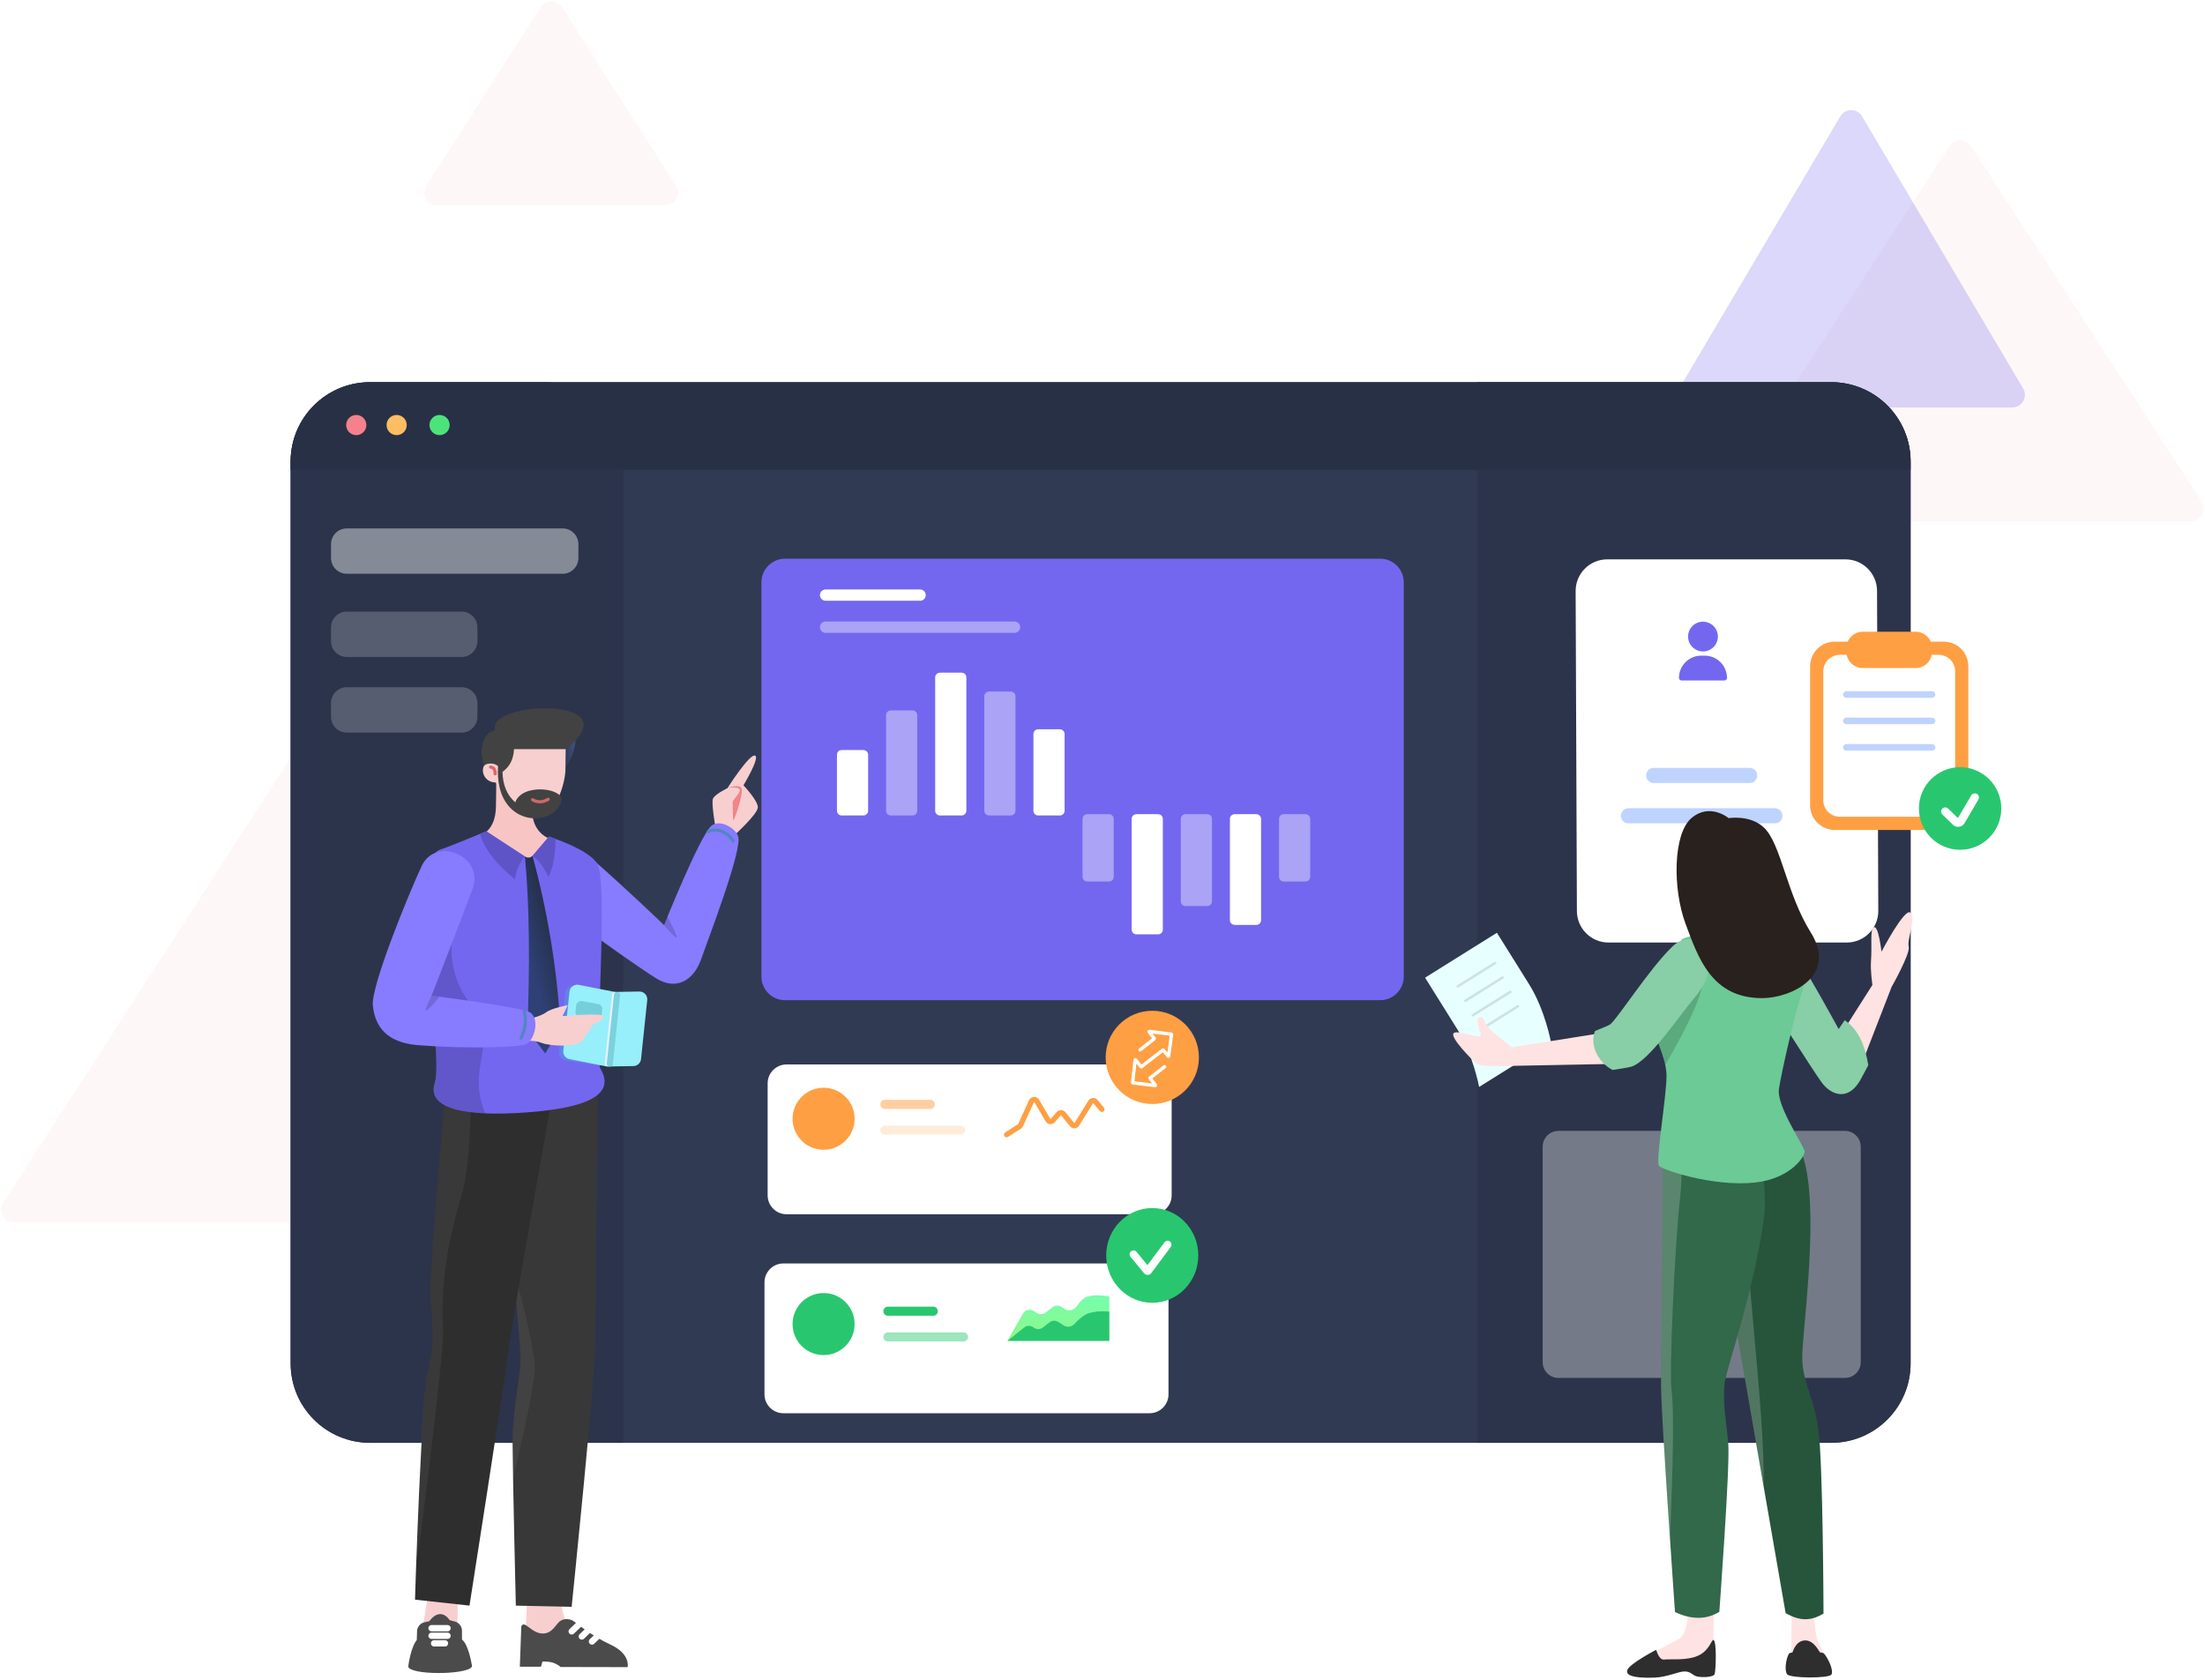 <svg width="698" height="532" viewBox="0 0 698 532" fill="none" xmlns="http://www.w3.org/2000/svg">
<path opacity="0.05" fill-rule="evenodd" clip-rule="evenodd" d="M617.145 46.168C618.722 43.739 622.278 43.739 623.855 46.168L696.989 158.822C698.717 161.483 696.807 165 693.634 165H547.366C544.193 165 542.283 161.483 544.011 158.822L617.145 46.168Z" fill="#EA5455"/>
<path opacity="0.05" fill-rule="evenodd" clip-rule="evenodd" d="M91.14 241.204C92.716 238.764 96.285 238.764 97.86 241.204L188.016 380.83C189.735 383.492 187.824 387 184.656 387H4.344C1.176 387 -0.735 383.492 0.984 380.83L91.14 241.204Z" fill="#EA5455"/>
<path opacity="0.25" fill-rule="evenodd" clip-rule="evenodd" d="M439.638 217.218C441.213 214.774 444.787 214.774 446.362 217.218L593.027 444.833C594.742 447.495 592.831 451 589.664 451H296.336C293.169 451 291.258 447.495 292.973 444.833L439.638 217.218Z" fill="#7367F0"/>
<path opacity="0.25" fill-rule="evenodd" clip-rule="evenodd" d="M582.558 36.816C584.107 34.2 587.894 34.2 589.443 36.816L640.428 122.963C642.006 125.629 640.083 129 636.985 129H535.016C531.918 129 529.996 125.629 531.574 122.963L582.558 36.816Z" fill="#7367F0"/>
<path opacity="0.05" fill-rule="evenodd" clip-rule="evenodd" d="M171.131 2.267C172.705 -0.192 176.297 -0.192 177.871 2.267L214.063 58.844C215.766 61.507 213.854 65 210.694 65H138.308C135.148 65 133.236 61.507 134.939 58.844L171.131 2.267Z" fill="#EA5455"/>
<path fill-rule="evenodd" clip-rule="evenodd" d="M92 146.137C92 132.254 103.254 121 117.137 121H579.669C593.552 121 604.806 132.254 604.806 146.137V431.647C604.806 445.53 593.552 456.784 579.669 456.784H117.137C103.254 456.784 92 445.53 92 431.647V146.137Z" fill="#313A53"/>
<g filter="url(#filter0_d)">
<path fill-rule="evenodd" clip-rule="evenodd" d="M235.033 180.361C235.033 176.227 238.384 172.876 242.518 172.876H430.887C435.02 172.876 438.371 176.227 438.371 180.361V305.167C438.371 309.301 435.02 312.652 430.887 312.652H242.518C238.384 312.652 235.033 309.301 235.033 305.167V180.361Z" fill="#7367F0"/>
</g>
<path opacity="0.395" fill-rule="evenodd" clip-rule="evenodd" d="M288.856 224.909C289.683 224.909 290.353 225.579 290.353 226.406V256.678C290.353 257.505 289.683 258.175 288.856 258.175H281.982C281.156 258.175 280.485 257.505 280.485 256.678V226.406C280.485 225.579 281.156 224.909 281.982 224.909H288.856Z" fill="white"/>
<path fill-rule="evenodd" clip-rule="evenodd" d="M273.308 237.453C274.134 237.453 274.804 238.123 274.804 238.95V256.678C274.804 257.505 274.134 258.175 273.308 258.175H266.433C265.607 258.175 264.937 257.505 264.937 256.678V238.95C264.937 238.123 265.607 237.453 266.433 237.453H273.308Z" fill="white"/>
<path fill-rule="evenodd" clip-rule="evenodd" d="M304.405 212.962C305.232 212.962 305.902 213.632 305.902 214.459V256.678C305.902 257.505 305.232 258.175 304.405 258.175H297.531C296.704 258.175 296.034 257.505 296.034 256.678V214.459C296.034 213.632 296.704 212.962 297.531 212.962H304.405Z" fill="white"/>
<path opacity="0.395" fill-rule="evenodd" clip-rule="evenodd" d="M319.956 218.936C320.783 218.936 321.453 219.606 321.453 220.432V256.678C321.453 257.505 320.783 258.175 319.956 258.175H313.082C312.255 258.175 311.585 257.505 311.585 256.678V220.432C311.585 219.606 312.255 218.936 313.082 218.936H319.956Z" fill="white"/>
<path fill-rule="evenodd" clip-rule="evenodd" d="M335.505 230.882C336.332 230.882 337.002 231.552 337.002 232.379V256.678C337.002 257.505 336.332 258.175 335.505 258.175H328.631C327.804 258.175 327.134 257.505 327.134 256.678V232.379C327.134 231.552 327.804 230.882 328.631 230.882H335.505Z" fill="white"/>
<path opacity="0.395" fill-rule="evenodd" clip-rule="evenodd" d="M351.055 257.762C351.881 257.762 352.551 258.432 352.551 259.259V277.585C352.551 278.411 351.881 279.081 351.055 279.081H344.18C343.354 279.081 342.684 278.411 342.684 277.585V259.259C342.684 258.432 343.354 257.762 344.18 257.762H351.055Z" fill="white"/>
<path fill-rule="evenodd" clip-rule="evenodd" d="M366.602 257.762C367.429 257.762 368.099 258.432 368.099 259.259V294.31C368.099 295.136 367.429 295.807 366.602 295.807H359.728C358.902 295.807 358.231 295.136 358.231 294.31V259.259C358.231 258.432 358.902 257.762 359.728 257.762H366.602Z" fill="white"/>
<path opacity="0.395" fill-rule="evenodd" clip-rule="evenodd" d="M382.152 257.762C382.979 257.762 383.649 258.432 383.649 259.259V285.35C383.649 286.177 382.979 286.847 382.152 286.847H375.278C374.451 286.847 373.781 286.177 373.781 285.35V259.259C373.781 258.432 374.451 257.762 375.278 257.762H382.152Z" fill="white"/>
<path fill-rule="evenodd" clip-rule="evenodd" d="M397.701 257.762C398.528 257.762 399.198 258.432 399.198 259.259V291.323C399.198 292.15 398.528 292.82 397.701 292.82H390.827C390 292.82 389.33 292.15 389.33 291.323V259.259C389.33 258.432 390 257.762 390.827 257.762H397.701Z" fill="white"/>
<path opacity="0.395" fill-rule="evenodd" clip-rule="evenodd" d="M413.252 257.762C414.079 257.762 414.749 258.432 414.749 259.259V277.585C414.749 278.411 414.079 279.081 413.252 279.081H406.378C405.551 279.081 404.881 278.411 404.881 277.585V259.259C404.881 258.432 405.551 257.762 406.378 257.762H413.252Z" fill="white"/>
<path opacity="0.395" fill-rule="evenodd" clip-rule="evenodd" d="M259.554 198.562C259.554 197.572 260.356 196.77 261.346 196.77H321.155C322.145 196.77 322.947 197.572 322.947 198.562C322.947 199.551 322.145 200.354 321.155 200.354H261.346C260.356 200.354 259.554 199.551 259.554 198.562Z" fill="white"/>
<path d="M291.253 186.615H261.346C260.356 186.615 259.554 187.417 259.554 188.407C259.554 189.397 260.356 190.199 261.346 190.199H291.253C292.242 190.199 293.045 189.397 293.045 188.407C293.045 187.417 292.242 186.615 291.253 186.615Z" fill="white"/>
<path fill-rule="evenodd" clip-rule="evenodd" d="M92 146.137C92 132.254 103.254 121 117.137 121H172.146C186.029 121 197.283 132.254 197.283 146.137V456.784H117.137C103.254 456.784 92 445.53 92 431.647V146.137Z" fill="#2C344B"/>
<path fill-rule="evenodd" clip-rule="evenodd" d="M104.785 172.29C104.785 169.528 107.024 167.29 109.785 167.29H178.094C180.855 167.29 183.094 169.528 183.094 172.29V176.656C183.094 179.417 180.855 181.656 178.094 181.656H109.785C107.024 181.656 104.785 179.417 104.785 176.656V172.29Z" fill="white" fill-opacity="0.424"/>
<path fill-rule="evenodd" clip-rule="evenodd" d="M104.785 198.627C104.785 195.866 107.024 193.627 109.785 193.627H146.131C148.892 193.627 151.131 195.866 151.131 198.627V202.993C151.131 205.754 148.892 207.993 146.131 207.993H109.785C107.024 207.993 104.785 205.754 104.785 202.993V198.627Z" fill="white" fill-opacity="0.205"/>
<path fill-rule="evenodd" clip-rule="evenodd" d="M104.785 222.57C104.785 219.809 107.024 217.57 109.785 217.57H146.131C148.892 217.57 151.131 219.809 151.131 222.57V226.936C151.131 229.697 148.892 231.936 146.131 231.936H109.785C107.024 231.936 104.785 229.697 104.785 226.936V222.57Z" fill="white" fill-opacity="0.205"/>
<path fill-rule="evenodd" clip-rule="evenodd" d="M467.561 121H579.669C593.552 121 604.806 132.254 604.806 146.137V431.647C604.806 445.53 593.552 456.784 579.669 456.784H467.561V121Z" fill="#2C344B"/>
<g filter="url(#filter1_d)">
<path fill-rule="evenodd" clip-rule="evenodd" d="M490.773 178.127C490.751 172.589 495.235 168.088 500.773 168.088H576.181C581.689 168.088 586.159 172.541 586.181 178.048L586.582 279.36C586.603 284.898 582.12 289.399 576.582 289.399H501.173C495.666 289.399 491.195 284.946 491.173 279.439L490.773 178.127Z" fill="white"/>
</g>
<path opacity="0.34" d="M521.098 245.504C521.098 244.181 522.17 243.109 523.492 243.109H553.862C555.185 243.109 556.257 244.181 556.257 245.504C556.257 246.826 555.185 247.898 553.862 247.898H523.492C522.17 247.898 521.098 246.826 521.098 245.504Z" fill="#467FFF"/>
<path opacity="0.34" d="M513.106 258.273C513.106 256.951 514.178 255.879 515.501 255.879H561.852C563.175 255.879 564.247 256.951 564.247 258.273C564.247 259.596 563.175 260.668 561.852 260.668H515.501C514.178 260.668 513.106 259.596 513.106 258.273Z" fill="#467FFF"/>
<g filter="url(#filter2_dd)">
<path d="M538.736 225.691C548.92 225.691 557.175 217.263 557.175 206.866C557.175 196.469 548.92 188.041 538.736 188.041C528.553 188.041 520.298 196.469 520.298 206.866C520.298 217.263 528.553 225.691 538.736 225.691Z" fill="white"/>
</g>
<path fill-rule="evenodd" clip-rule="evenodd" d="M539.084 206.241C541.688 206.241 543.8 204.132 543.8 201.53C543.8 198.929 541.688 196.819 539.084 196.819C536.479 196.819 534.367 198.929 534.367 201.53C534.367 204.132 536.479 206.241 539.084 206.241ZM538.531 207.575C534.639 207.575 531.484 210.73 531.484 214.622C531.484 215.066 531.845 215.427 532.29 215.427H545.877C546.322 215.427 546.683 215.066 546.683 214.622C546.683 210.73 543.528 207.575 539.636 207.575H538.531Z" fill="#7367F0"/>
<path fill-rule="evenodd" clip-rule="evenodd" d="M488.337 363.036C488.337 360.274 490.575 358.036 493.337 358.036H584.019C586.781 358.036 589.019 360.274 589.019 363.036V431.249C589.019 434.011 586.781 436.249 584.019 436.249H493.337C490.575 436.249 488.337 434.011 488.337 431.249V363.036Z" fill="white" fill-opacity="0.346"/>
<path fill-rule="evenodd" clip-rule="evenodd" d="M92 146.137C92 132.254 103.254 121 117.137 121H579.669C593.552 121 604.806 132.254 604.806 146.137V148.718H92V146.137Z" fill="#283046"/>
<path d="M112.775 137.76C114.541 137.76 115.972 136.331 115.972 134.568C115.972 132.805 114.541 131.375 112.775 131.375C111.01 131.375 109.579 132.805 109.579 134.568C109.579 136.331 111.01 137.76 112.775 137.76Z" fill="#F5818D"/>
<path d="M125.561 137.76C127.326 137.76 128.757 136.331 128.757 134.568C128.757 132.805 127.326 131.375 125.561 131.375C123.795 131.375 122.364 132.805 122.364 134.568C122.364 136.331 123.795 137.76 125.561 137.76Z" fill="#FFBD63"/>
<path d="M139.145 137.76C140.911 137.76 142.342 136.331 142.342 134.568C142.342 132.805 140.911 131.375 139.145 131.375C137.38 131.375 135.949 132.805 135.949 134.568C135.949 136.331 137.38 137.76 139.145 137.76Z" fill="#4CE47A"/>
<g filter="url(#filter3_d)">
<path fill-rule="evenodd" clip-rule="evenodd" d="M237 335.988C237 332.681 239.681 330 242.988 330H358.906C362.213 330 364.893 332.681 364.893 335.988V371.434C364.893 374.74 362.213 377.421 358.906 377.421H242.988C239.681 377.421 237 374.74 237 371.434V335.988Z" fill="white"/>
</g>
<path opacity="0.2" fill-rule="evenodd" clip-rule="evenodd" d="M278.673 357.782C278.673 356.988 279.316 356.345 280.11 356.345H304.06C304.854 356.345 305.497 356.988 305.497 357.782C305.497 358.576 304.854 359.219 304.06 359.219H280.11C279.316 359.219 278.673 358.576 278.673 357.782Z" fill="#FF9F43"/>
<path opacity="0.5" fill-rule="evenodd" clip-rule="evenodd" d="M278.673 349.639C278.673 348.845 279.316 348.202 280.11 348.202H294.48C295.274 348.202 295.917 348.845 295.917 349.639C295.917 350.433 295.274 351.076 294.48 351.076H280.11C279.316 351.076 278.673 350.433 278.673 349.639Z" fill="#FF9F43"/>
<path d="M325.737 348.333C326.149 347.43 327.214 347.032 328.117 347.444C328.415 347.58 328.67 347.794 328.855 348.064L328.92 348.168L332.443 354.158C332.477 354.215 332.55 354.234 332.607 354.201L332.622 354.19L332.636 354.177L334.51 352.058C335.168 351.315 336.303 351.245 337.046 351.902C337.095 351.946 337.141 351.991 337.185 352.04L337.249 352.114L339.998 355.489C340.039 355.541 340.115 355.548 340.166 355.507L340.18 355.493L340.192 355.477L344.534 348.46C345.056 347.617 346.163 347.356 347.007 347.878C347.138 347.959 347.257 348.056 347.363 348.167L347.439 348.253L349.462 350.671C349.759 351.026 349.712 351.555 349.357 351.852C349.022 352.132 348.531 352.106 348.228 351.803L348.176 351.747L346.154 349.329C346.145 349.319 346.136 349.311 346.125 349.304C346.078 349.275 346.019 349.282 345.98 349.318L345.96 349.343L341.618 356.359C341.513 356.529 341.38 356.68 341.225 356.807C340.482 357.412 339.402 357.324 338.764 356.625L338.698 356.548L335.949 353.172C335.945 353.167 335.94 353.162 335.935 353.158C335.894 353.122 335.835 353.119 335.791 353.148L335.766 353.169L333.892 355.288C333.767 355.429 333.62 355.55 333.457 355.646C332.63 356.132 331.574 355.882 331.05 355.092L330.998 355.008L327.475 349.017C327.463 348.996 327.444 348.979 327.422 348.969C327.372 348.946 327.314 348.961 327.28 349.001L327.263 349.028L323.831 356.56C323.703 356.841 323.505 357.083 323.257 357.265L323.162 357.33L319.093 359.924C318.702 360.173 318.184 360.059 317.935 359.668C317.7 359.3 317.789 358.817 318.129 358.555L318.191 358.511L322.261 355.916C322.274 355.908 322.285 355.897 322.294 355.885L322.305 355.865L325.737 348.333Z" fill="#FF9F43"/>
<path d="M260.71 364.01C266.133 364.01 270.53 359.613 270.53 354.19C270.53 348.767 266.133 344.37 260.71 344.37C255.287 344.37 250.891 348.767 250.891 354.19C250.891 359.613 255.287 364.01 260.71 364.01Z" fill="#FF9F43"/>
<g filter="url(#filter4_d)">
<path fill-rule="evenodd" clip-rule="evenodd" d="M237 400.988C237 397.681 239.681 395 242.988 395H358.906C362.213 395 364.893 397.681 364.893 400.988V436.434C364.893 439.74 362.213 442.421 358.906 442.421H242.988C239.681 442.421 237 439.74 237 436.434V400.988Z" fill="white"/>
</g>
<path opacity="0.454" fill-rule="evenodd" clip-rule="evenodd" d="M279.631 423.261C279.631 422.467 280.274 421.824 281.068 421.824H305.018C305.812 421.824 306.455 422.467 306.455 423.261C306.455 424.055 305.812 424.698 305.018 424.698H281.068C280.274 424.698 279.631 424.055 279.631 423.261Z" fill="#28C76F"/>
<path fill-rule="evenodd" clip-rule="evenodd" d="M279.631 415.118C279.631 414.324 280.274 413.681 281.068 413.681H295.438C296.232 413.681 296.875 414.324 296.875 415.118C296.875 415.912 296.232 416.555 295.438 416.555H281.068C280.274 416.555 279.631 415.912 279.631 415.118Z" fill="#28C76F"/>
<path fill-rule="evenodd" clip-rule="evenodd" d="M318.909 424.495L323.819 415.877C324.481 414.715 325.966 414.32 327.118 415L328.333 415.717C329.182 416.219 330.253 416.148 331.029 415.539L333.176 413.853C333.975 413.225 335.082 413.17 335.94 413.715L337.103 414.455C338.404 415.281 340.158 414.678 340.988 413.38C341.778 412.144 342.902 410.865 344.324 410.466C347.324 409.626 351.156 410.466 351.156 410.466V424.495H318.909Z" fill="url(#paint0_linear)"/>
<path fill-rule="evenodd" clip-rule="evenodd" d="M318.909 424.495L324.208 420.28C325.024 419.63 326.166 419.584 327.033 420.165L327.339 420.37C328.201 420.948 329.336 420.906 330.152 420.265L332.218 418.643C333.017 418.015 334.124 417.96 334.982 418.505L336.795 419.658C337.86 420.334 339.27 420.07 340.124 419.141C341.328 417.829 343.126 416.167 344.864 415.68C347.864 414.839 351.156 415.256 351.156 415.256V424.495H318.909Z" fill="#28C76F"/>
<path d="M260.71 429.01C266.133 429.01 270.53 424.613 270.53 419.19C270.53 413.767 266.133 409.37 260.71 409.37C255.287 409.37 250.891 413.767 250.891 419.19C250.891 424.613 255.287 429.01 260.71 429.01Z" fill="#28C76F"/>
<path d="M364.75 412.456C372.799 412.456 379.324 405.741 379.324 397.457C379.324 389.173 372.799 382.458 364.75 382.458C356.702 382.458 350.177 389.173 350.177 397.457C350.177 405.741 356.702 412.456 364.75 412.456Z" fill="#28C76F"/>
<path fill-rule="evenodd" clip-rule="evenodd" d="M359.766 396.328C359.332 395.803 358.555 395.729 358.029 396.162C357.503 396.596 357.429 397.373 357.862 397.899L362.147 403.087C362.664 403.712 363.59 403.801 364.216 403.285C364.307 403.209 364.389 403.123 364.459 403.029L370.599 394.78C371.006 394.234 370.893 393.461 370.346 393.054C369.799 392.648 369.025 392.761 368.619 393.308L363.24 400.534L359.766 396.328Z" fill="white"/>
<path fill-rule="evenodd" clip-rule="evenodd" d="M177.619 506.175C177.619 506.175 177.494 514.068 182.385 516.872C187.276 519.676 194.854 524.886 194.854 524.886L166.027 525.854L166.849 506.104L177.619 506.175Z" fill="#F8CFCF"/>
<path fill-rule="evenodd" clip-rule="evenodd" d="M165.022 514.873L164.553 527.678H171.248L171.707 526.029C171.707 526.029 174.228 525.926 175.685 526.639C177.225 527.392 177.431 527.758 177.431 527.758L198.67 527.802C198.67 527.802 199.717 523.663 193.243 520.67C186.769 517.675 182.056 513.426 181.16 512.991C180.258 512.553 178.439 512.305 177.157 513.335C175.876 514.364 174.862 517.07 171.958 517.155C168.221 517.264 166.074 512.707 165.022 514.873Z" fill="#4B4B4B"/>
<path d="M183.172 514.38L180.97 516.489" stroke="white" stroke-width="2" stroke-linecap="round"/>
<path d="M186.383 515.979L184.181 518.088" stroke="white" stroke-width="2" stroke-linecap="round"/>
<path d="M189.593 517.578L187.392 519.687" stroke="white" stroke-width="2" stroke-linecap="round"/>
<path fill-rule="evenodd" clip-rule="evenodd" d="M156.521 335.651C156.521 335.651 164.529 422.981 164.778 429.052C165.027 435.123 162.206 445.599 162.261 456.955C162.316 468.311 163.291 508.332 163.291 508.332L180.957 508.703C180.957 508.703 188.382 436.38 188.462 425.535C188.542 414.69 189.223 336.695 189.223 336.695L156.521 335.651Z" fill="#383838"/>
<path opacity="0.284" fill-rule="evenodd" clip-rule="evenodd" d="M169.254 431.77L169.274 431.986C169.54 435.688 167.218 447.869 162.309 468.527L162.261 456.955C162.207 445.802 164.927 435.497 164.788 429.381L164.778 429.052C164.694 427.006 163.729 415.732 162.486 401.681L163.066 403.739C166.472 415.928 168.535 425.272 169.254 431.77Z" fill="white" fill-opacity="0.192"/>
<path fill-rule="evenodd" clip-rule="evenodd" d="M135.518 504.788L132.136 525.248L144.605 525.186L144.999 504.467L135.518 504.788Z" fill="#F8CFCF"/>
<path fill-rule="evenodd" clip-rule="evenodd" d="M134.386 513.592C133.042 513.883 132.068 515.05 132.023 516.425L131.929 519.248C130.172 521.194 129.338 526.802 129.245 527.464C129.239 527.507 129.235 527.55 129.24 527.594C129.524 530.347 147.548 530.317 149.326 527.738C149.415 527.609 149.421 527.451 149.395 527.297C149.196 526.098 148.183 520.577 146.246 519.064L146.236 516.265C146.231 514.911 145.32 513.728 144.012 513.378L142.343 512.931C140.52 510.276 138.036 510.37 135.907 513.263L134.386 513.592Z" fill="#4B4B4B"/>
<path d="M136.614 515.474H141.662" stroke="white" stroke-width="2" stroke-linecap="round"/>
<path d="M136.614 517.872H141.662" stroke="white" stroke-width="2" stroke-linecap="round"/>
<path d="M137.418 520.271H140.86" stroke="white" stroke-width="2" stroke-linecap="round"/>
<path fill-rule="evenodd" clip-rule="evenodd" d="M141.806 336.361C141.806 336.361 136.234 396.281 136.31 407.756C136.386 419.231 138.025 424.27 135.692 432.502C133.359 440.734 131.37 506.438 131.37 506.438L148.62 508.323C148.62 508.323 159.64 438.016 160.838 428.268C162.037 418.52 176.847 335.534 176.847 335.534L141.806 336.361Z" fill="#2E2E2E"/>
<path opacity="0.284" fill-rule="evenodd" clip-rule="evenodd" d="M146.466 377.03L145.414 380.833C142.333 392.057 139.489 403.927 140.234 420.882L140.27 421.656C140.453 425.329 138.113 446.645 133.25 485.605L132.787 488.343C132.31 491.136 131.886 493.519 131.514 495.492L131.619 492.042C132.239 472.996 133.907 438.804 135.693 432.502C138.026 424.27 136.387 419.231 136.311 407.756C136.258 399.723 138.972 367.953 140.606 349.613L141.807 336.361L149.088 336.189L149.106 338.23C149.234 357.071 148.354 370.004 146.466 377.03Z" fill="white" fill-opacity="0.192"/>
<path fill-rule="evenodd" clip-rule="evenodd" d="M226.585 262.519C226.585 262.519 225.148 254.545 225.665 252.931C226.106 251.535 230.276 249.523 230.276 249.523C230.276 249.523 237.528 238.111 239.115 239.273C240.406 240.215 235.338 248.628 235.338 248.628C235.338 248.628 239.96 253.458 239.895 255.617C239.831 257.776 232.352 264.534 232.352 264.534L226.585 262.519Z" fill="#F8CFCF"/>
<path fill-rule="evenodd" clip-rule="evenodd" d="M230.432 249.408C230.432 249.408 233.644 248.973 234.155 249.969C234.59 250.817 231.922 253.223 231.922 253.9C231.922 254.576 231.96 259.696 232.175 259.742C232.39 259.789 235.392 251.388 234.752 249.611C234.225 248.152 230.432 249.408 230.432 249.408Z" fill="#F28585"/>
<path fill-rule="evenodd" clip-rule="evenodd" d="M188.27 272.664C179.857 265.344 167.224 278.541 181.31 290.81C186.685 295.49 203.566 307.166 207.704 309.733C214.292 313.819 219.705 310.132 221.93 303.702C223.817 298.25 235.105 269.068 233.669 264.782C232.732 261.987 227.705 259.267 225.182 261.466C221.494 264.681 210.214 292.881 210.214 292.881C210.214 292.881 197.835 280.987 188.27 272.664Z" fill="#877BFF"/>
<path fill-rule="evenodd" clip-rule="evenodd" d="M210.214 292.881C210.214 292.881 213.909 297.395 214.175 296.705C214.442 296.016 211.245 290.216 211.245 290.216L210.214 292.881Z" fill="black" fill-opacity="0.16"/>
<path d="M224.202 263.274C227.137 261.905 230.344 263.597 232.111 266.313" stroke="#5386BF" stroke-linecap="round"/>
<path fill-rule="evenodd" clip-rule="evenodd" d="M152.047 264.392C152.047 264.392 156.823 263.275 156.989 255.48C157.155 247.684 157.038 245.023 157.038 245.023L168.362 244.834C168.362 244.834 168.476 253.522 168.478 256.665C168.483 263.506 173.583 265.355 173.583 265.355C173.583 265.355 173.159 272.835 163.626 273.369C156.183 273.786 152.047 264.392 152.047 264.392Z" fill="#F8C5C5"/>
<path fill-rule="evenodd" clip-rule="evenodd" d="M178.449 236.62L178.196 243.987C180.336 241.482 181.781 238.376 182.209 234.393L178.449 236.62Z" fill="url(#paint1_linear)"/>
<path fill-rule="evenodd" clip-rule="evenodd" d="M155.999 241.083C151.305 240.902 152.071 247.746 156.946 247.736C156.946 247.736 162.186 258.231 170.412 258.258C174.375 258.271 175.669 254.755 176.856 252.287C178.044 249.819 178.916 246.127 178.989 243.867C179.066 241.457 179.076 233.539 179.076 233.539L155.816 233.528L155.999 241.083Z" fill="#F8CFCF"/>
<path fill-rule="evenodd" clip-rule="evenodd" d="M179.077 237.172H162.718C162.546 240.116 161.564 242.561 159.071 244.365C159.142 248.678 160.591 251.818 163.103 254.021C165.29 247.777 178.668 249.485 177.695 253.559C175.651 262.117 156.49 262.311 157.653 242.614C156.888 241.576 154.154 241.382 153.255 242.42C151.718 238.117 152.374 232.029 156.818 231.149C153.329 221.979 200.77 220.039 179.077 237.172Z" fill="#424242"/>
<path d="M168.595 253.181C168.595 253.181 170.726 254.741 173.532 253.035" stroke="#CC6969" stroke-linecap="round"/>
<path d="M156.729 244.99C156.778 243.892 156.441 243.02 155.317 242.845" stroke="#DE6767" stroke-linecap="round"/>
<path fill-rule="evenodd" clip-rule="evenodd" d="M153.936 263.175L167.6 272.08L173.762 264.89C173.762 264.89 186.742 268.926 189.15 273.645C192.625 280.455 188.047 335.013 190.042 338.305C194.295 345.32 188.641 350.136 169.921 351.906C151.202 353.675 134.594 352.226 137.608 342.864C140.622 333.501 128.992 272.399 139.245 269.033C142.449 267.982 153.936 263.175 153.936 263.175Z" fill="#7367F0"/>
<path fill-rule="evenodd" clip-rule="evenodd" d="M144.715 280.019C145.542 281.487 145.115 286.572 143.435 295.273C142.003 302.687 143.64 310.356 147.963 316.543L148.206 316.885C149.667 318.912 151.015 321.581 152.248 324.891C155.274 333.011 148.296 339.78 153.643 352.483L152.996 352.452C142.505 351.907 135.57 349.195 137.608 342.864C140.079 335.187 132.706 292.729 135.622 275.83C140.67 276.824 143.7 278.221 144.715 280.019Z" fill="black" fill-opacity="0.16"/>
<path fill-rule="evenodd" clip-rule="evenodd" d="M153.936 263.175L166.158 271.17C164.367 273.259 163.406 275.69 163.043 278.365C158.346 274.68 153.463 269.531 151.95 263.994L153.936 263.175Z" fill="#5E54C7"/>
<path fill-rule="evenodd" clip-rule="evenodd" d="M168.566 270.962C170.633 272.364 172.282 274.846 173.624 277.669C175.233 274.425 175.849 270.142 175.849 265.574L173.831 264.773L168.566 270.962Z" fill="#5E54C7"/>
<path fill-rule="evenodd" clip-rule="evenodd" d="M166.158 271.169L166.317 271.258C167.049 271.669 167.965 271.548 168.566 270.962C173.174 287.908 176.415 306.56 177.395 325.516L172.586 333.529L166.961 326.03C167.694 306.329 167.689 287.119 166.158 271.169Z" fill="url(#paint2_linear)"/>
<path d="M178.937 314.326C179.083 312.933 180.359 311.942 181.744 312.145L192.481 313.716C193.789 313.907 194.713 315.097 194.575 316.411L192.609 335.118C192.462 336.51 191.187 337.501 189.801 337.298L179.065 335.727C177.757 335.536 176.833 334.347 176.971 333.032L178.937 314.326Z" fill="#6182EC"/>
<path fill-rule="evenodd" clip-rule="evenodd" d="M180.267 313.951C180.419 312.512 181.772 311.512 183.192 311.791L194.643 314.04L202.389 313.907C203.869 313.882 205.036 315.157 204.882 316.629L202.919 335.302C202.789 336.541 201.755 337.487 200.511 337.508L192.161 337.651L180.278 335.317C179.027 335.072 178.169 333.911 178.303 332.642L180.267 313.951Z" fill="#96EFFA"/>
<path d="M182.387 318.347C182.484 317.42 183.35 316.772 184.266 316.94L189.344 317.871C190.167 318.021 190.735 318.78 190.647 319.612L190.449 321.509C190.351 322.435 189.485 323.083 188.568 322.915L183.49 321.985C182.668 321.834 182.1 321.075 182.187 320.244L182.387 318.347Z" fill="#74CFDB"/>
<path d="M193.742 314.749C193.788 314.31 194.181 313.991 194.621 314.037L194.945 314.071C195.385 314.118 195.704 314.511 195.657 314.951L193.351 336.894C193.305 337.334 192.911 337.652 192.472 337.606L192.147 337.572C191.708 337.526 191.389 337.132 191.435 336.693L193.742 314.749Z" fill="#EAEFFF"/>
<path d="M194.38 314.816C194.426 314.377 194.82 314.058 195.259 314.104L195.584 314.138C196.023 314.185 196.342 314.578 196.296 315.018L193.99 336.961C193.943 337.401 193.55 337.72 193.11 337.673L192.786 337.639C192.346 337.593 192.028 337.199 192.074 336.76L194.38 314.816Z" fill="#7AD2DD"/>
<path fill-rule="evenodd" clip-rule="evenodd" d="M166.97 322.68C166.97 322.68 171.138 321.845 172.844 320.511C174.549 319.177 179.715 318.234 179.715 318.234L178.062 321.701C178.062 321.701 190.723 320.517 191.022 321.761C191.323 323.005 187.661 324.358 187.661 324.358C187.661 324.358 185.855 327.717 184.107 329.665C182.453 331.508 174.235 331.288 171.354 330.138C168.865 329.145 166.158 329.642 166.158 329.642L166.97 322.68Z" fill="#F8CFCF"/>
<path fill-rule="evenodd" clip-rule="evenodd" d="M133.449 274.239C137.976 264.494 153.477 271.06 149.571 281.499C145.786 291.612 136.618 315.224 136.618 315.224C136.618 315.224 165.672 318.898 167.936 320.611C170.958 322.897 169.09 329.42 166.522 330.581C164.349 331.563 148.209 332.137 132.417 330.897C124.604 330.284 118.827 326.941 118.021 318.256C117.456 312.175 129.088 283.626 133.449 274.239Z" fill="#877BFF"/>
<path fill-rule="evenodd" clip-rule="evenodd" d="M136.63 315.218C136.63 315.218 134.215 319.79 134.905 319.884C135.596 319.977 139.104 315.553 139.104 315.553L136.63 315.218Z" fill="black" fill-opacity="0.16"/>
<path d="M165.892 320.115C166.788 322.965 166.158 326.306 164.915 328.668" stroke="#5386BF" stroke-linecap="round"/>
<path fill-rule="evenodd" clip-rule="evenodd" d="M473.856 295.31L451.111 309.523C451.111 309.523 456.198 317.664 461.286 325.805C466.373 333.947 468.211 344.118 468.211 344.118L490.956 329.906C490.956 329.906 489.118 319.734 484.031 311.593C478.944 303.451 473.856 295.31 473.856 295.31Z" fill="#E8FFFF"/>
<path d="M473.283 304.889L461.456 312.279" stroke="black" stroke-opacity="0.116" stroke-width="0.8" stroke-linecap="round"/>
<path d="M475.685 309.455L463.858 316.845" stroke="black" stroke-opacity="0.116" stroke-width="0.8" stroke-linecap="round"/>
<path d="M478.089 314.021L466.262 321.412" stroke="black" stroke-opacity="0.116" stroke-width="0.8" stroke-linecap="round"/>
<path d="M480.491 318.588L468.664 325.978" stroke="black" stroke-opacity="0.116" stroke-width="0.8" stroke-linecap="round"/>
<path fill-rule="evenodd" clip-rule="evenodd" d="M567.211 508.491C567.211 508.491 567.114 514.041 567.114 515.828C567.114 517.196 567.17 521.249 567.019 521.872C566.807 522.749 566.59 524.897 566.59 524.897L578.231 525.207C578.231 525.207 575.289 519.486 575.117 518.729C574.946 517.973 573.646 508.491 573.646 508.491H567.211Z" fill="#FFE2E2"/>
<path fill-rule="evenodd" clip-rule="evenodd" d="M576.092 523.108C575.835 522.885 574.266 519.346 571.486 519.346C568.38 519.346 567.536 522.995 567.431 523.108C567.259 523.294 566.463 523.22 566.27 523.574C565.33 525.291 564.832 528.775 565.694 530.036C566.609 531.382 579.069 531.405 579.758 530.137C580.479 528.799 578.775 525.151 577.462 523.574C577.128 523.173 576.226 523.225 576.092 523.108Z" fill="#2E2E2E"/>
<path fill-rule="evenodd" clip-rule="evenodd" d="M537.917 353.288L560.661 350.809L560.995 351.12C562.616 352.669 569.661 359.862 571.685 369.693C575.506 388.253 570.392 422.533 570.505 430.049C570.613 437.566 574.155 442.101 575.627 452.73C577.099 463.358 577.238 510.856 577.238 510.856C573.335 513.176 569.901 513.342 565.248 510.717L537.917 353.288Z" fill="#26553B"/>
<path fill-rule="evenodd" clip-rule="evenodd" d="M558.233 470.311L537.917 353.288L550.563 351.91C551.126 392.563 558.99 447.515 558.233 470.311Z" fill="white" fill-opacity="0.192"/>
<path fill-rule="evenodd" clip-rule="evenodd" d="M542.576 508.062L534.301 508.184C534.301 508.184 534.793 515.966 531.918 518.602L521.09 524.456C520.243 525.168 519.751 527.376 521.487 527.691C526.861 528.666 542.253 526.352 542.253 526.352L542.576 508.062Z" fill="#FFE2E2"/>
<path fill-rule="evenodd" clip-rule="evenodd" d="M542.332 519.2C541.776 519.23 541.071 522.379 537.917 523.994C534.302 525.846 529.044 525.141 526.759 525.403C525.103 525.593 524.283 522.319 524.283 522.319C524.283 522.319 515.884 526.652 515.139 528.71C514.27 531.1 519.895 531.279 523.916 531.104C527.943 530.93 531.395 529.12 533.349 529.165C535.308 529.21 535.771 530.429 537.236 530.765C538.722 531.106 542.44 531.055 542.784 529.987C543.144 528.878 543.52 519.136 542.332 519.2Z" fill="#2E2E2E"/>
<path fill-rule="evenodd" clip-rule="evenodd" d="M526.635 354.897L552.174 354.029L552.365 354.383C553.604 356.74 560.395 370.54 558.298 386.225C555.355 408.241 546.278 434.051 545.911 437.994C545.258 445.024 546.565 450.114 547.1 457.375C547.636 464.636 544.26 510.301 544.26 510.301C540.47 512.586 535.961 513.035 530.227 510.37C530.227 510.37 525.849 448.343 525.811 438.527C525.773 428.71 526.635 354.897 526.635 354.897Z" fill="#31694A"/>
<path fill-rule="evenodd" clip-rule="evenodd" d="M531.89 378.71L531.719 380.341C529.956 397.542 528.467 434.071 529.096 439.705L529.184 440.419C529.887 446.634 529.7 462.235 528.621 487.223L527.664 472.881C526.505 455.119 525.89 443.894 525.818 439.204L525.811 438.527C525.773 428.71 526.635 354.897 526.635 354.897L532.021 354.714C532.597 364.152 532.553 372.151 531.89 378.71Z" fill="white" fill-opacity="0.192"/>
<path fill-rule="evenodd" clip-rule="evenodd" d="M536.374 273.369C533.231 273.714 533.454 279.254 537.279 279.543C538.061 284.883 540.849 287.428 544.249 287.722L544.06 295.8L559.097 295.791C559.097 295.791 554.863 290.085 555.074 282.273C555.285 274.46 554.932 267.122 554.932 267.122L535.456 267.472L536.374 273.369Z" fill="url(#paint3_linear)"/>
<path fill-rule="evenodd" clip-rule="evenodd" d="M592.714 311.835C592.714 311.835 592.056 307.344 592.265 304.388C592.651 298.922 591.913 294.311 593.106 293.594C594.637 292.674 595.589 301.316 595.589 301.316C595.589 301.316 602.962 287.202 604.784 288.946C606.606 290.69 603.603 297.475 604.206 299.668C604.808 301.86 598.786 312.468 598.786 312.468L587.936 340.455L584.19 325.237L592.714 311.835Z" fill="#FFE2E2"/>
<path fill-rule="evenodd" clip-rule="evenodd" d="M560.404 317.63C560.404 317.63 573.643 338.519 576.568 342.57C579.636 346.818 585.054 348.7 588.899 341.922C589.602 340.682 591.416 337.218 591.416 337.218C590.382 330.995 588.279 325.857 583.944 322.991L582.033 325.803C582.033 325.803 573.242 309.648 570.501 305.836C563.111 295.556 551.85 304.787 560.404 317.63Z" fill="#88CEA7"/>
<path fill-rule="evenodd" clip-rule="evenodd" d="M532.429 297.364C529.075 302.306 523.484 319.078 523.166 322.851C522.809 327.203 527.462 334.137 527.539 340.437C527.607 346.739 524.068 367.312 525.131 369.084C525.799 370.206 542.199 375.835 555.605 374.377C567.18 373.119 571.794 365.6 571.22 364.248C569.655 360.557 562.391 349.786 563.131 344.757C563.862 339.729 568.111 321.169 570.22 314.852C572.321 308.535 571.621 301.903 567.699 299.185C565.759 297.84 560.581 294.019 551.36 294.036C542.139 294.054 532.69 296.981 532.429 297.364Z" fill="#6BCA95"/>
<path fill-rule="evenodd" clip-rule="evenodd" d="M527.56 308.052L527.663 308C533.876 304.89 537.608 304.753 538.859 307.588C540.429 311.145 536.524 321.004 527.145 337.163C526.016 331.84 522.87 326.459 523.166 322.851C523.35 320.667 525.299 314.13 527.56 308.052Z" fill="black" fill-opacity="0.16"/>
<path fill-rule="evenodd" clip-rule="evenodd" d="M478.218 337.451C478.218 337.451 468.934 337.994 467.334 336.675C465.733 335.356 459.356 328.789 460.053 327.246C460.749 325.704 468.163 328.967 468.659 327.986C469.296 326.725 466.006 322.229 468.889 321.967C469.631 321.899 470.156 324.667 472.246 326.49C474.336 328.313 478.584 331.557 478.584 331.557L510.611 326.49L513.601 336.768L478.218 337.451Z" fill="#FFE2E2"/>
<path fill-rule="evenodd" clip-rule="evenodd" d="M529.502 299.578C522.168 306.535 511.784 322.962 509.572 324.409C509.085 324.728 504.889 326.408 504.889 326.408C503.123 331.119 506.108 336.457 510.447 338.743C510.447 338.743 515.206 338.05 516.326 337.724C522.041 336.065 532.046 320.934 536.203 316.104C547.635 302.825 536.836 292.621 529.502 299.578Z" fill="#88CEA7"/>
<path fill-rule="evenodd" clip-rule="evenodd" d="M573.201 295.209C565.506 282.923 563.867 267.281 558.411 262.031C554.08 257.863 547.206 259.019 547.206 259.019C547.206 259.019 541.252 254.012 535.414 259.019C529.575 264.027 529.48 281.441 533.54 292.386C537.6 303.331 541.86 316 557.83 316C566.779 316 581.892 309.085 573.201 295.209Z" fill="#28211D"/>
<path fill-rule="evenodd" clip-rule="evenodd" d="M573 210.938C573 206.63 576.492 203.138 580.8 203.138H615.284C619.592 203.138 623.084 206.63 623.084 210.938V254.959C623.084 259.266 619.592 262.759 615.284 262.759H580.8C576.492 262.759 573 259.266 573 254.959V210.938Z" fill="#FF9F43"/>
<path fill-rule="evenodd" clip-rule="evenodd" d="M577.174 212.522C577.174 209.65 579.502 207.322 582.374 207.322H613.711C616.583 207.322 618.911 209.65 618.911 212.522V253.375C618.911 256.247 616.583 258.575 613.711 258.575H582.374C579.502 258.575 577.174 256.247 577.174 253.375V212.522Z" fill="white"/>
<path d="M620.475 269.035C627.679 269.035 633.518 263.181 633.518 255.96C633.518 248.739 627.679 242.885 620.475 242.885C613.272 242.885 607.433 248.739 607.433 255.96C607.433 263.181 613.272 269.035 620.475 269.035Z" fill="#28C76F"/>
<path fill-rule="evenodd" clip-rule="evenodd" d="M624.002 251.814C624.366 251.191 625.166 250.982 625.787 251.348C626.367 251.689 626.587 252.409 626.317 253.01L626.252 253.137L621.879 260.608C621.785 260.768 621.673 260.916 621.544 261.05C620.687 261.941 619.299 262.008 618.362 261.234L618.225 261.111L614.868 257.868C614.349 257.367 614.334 256.539 614.834 256.019C615.3 255.534 616.051 255.488 616.571 255.892L616.678 255.985L619.796 258.998L624.002 251.814Z" fill="white"/>
<path opacity="0.34" d="M583.435 219.874C583.435 219.296 583.903 218.828 584.481 218.828H611.604C612.182 218.828 612.65 219.296 612.65 219.874C612.65 220.451 612.182 220.92 611.604 220.92H584.481C583.903 220.92 583.435 220.451 583.435 219.874Z" fill="#467FFF"/>
<path opacity="0.34" d="M583.435 228.241C583.435 227.664 583.903 227.195 584.481 227.195H611.604C612.182 227.195 612.65 227.664 612.65 228.241C612.65 228.819 612.182 229.287 611.604 229.287H584.481C583.903 229.287 583.435 228.819 583.435 228.241Z" fill="#467FFF"/>
<path opacity="0.34" d="M583.435 236.609C583.435 236.032 583.903 235.563 584.481 235.563H611.604C612.182 235.563 612.65 236.032 612.65 236.609C612.65 237.187 612.182 237.655 611.604 237.655H584.481C583.903 237.655 583.435 237.187 583.435 236.609Z" fill="#467FFF"/>
<path d="M606.407 200H589.678C586.807 200 584.479 202.328 584.479 205.2V206.306C584.479 209.178 586.807 211.506 589.678 211.506H606.407C609.279 211.506 611.607 209.178 611.607 206.306V205.2C611.607 202.328 609.279 200 606.407 200Z" fill="#FF9F43"/>
<path d="M364.762 349.524C372.915 349.524 379.524 342.915 379.524 334.762C379.524 326.609 372.915 320 364.762 320C356.609 320 350 326.609 350 334.762C350 342.915 356.609 349.524 364.762 349.524Z" fill="#FF9F43"/>
<path d="M363.215 326.557C363.255 326.236 363.533 326.002 363.851 326.009L363.915 326.014L370.833 326.884C371.155 326.927 371.387 327.206 371.378 327.524L371.372 327.588L370.469 334.412C370.447 334.575 370.363 334.722 370.233 334.823C369.977 335.024 369.613 334.993 369.393 334.761L369.354 334.715L368.117 333.133L361.637 338.141C361.38 338.339 361.018 338.307 360.799 338.076L360.76 338.031L359.734 336.718L359.118 342.343L364.653 343.014L363.655 341.736C363.454 341.479 363.485 341.115 363.717 340.896L363.763 340.856L368.317 337.298C368.549 337.117 368.884 337.158 369.065 337.39C369.235 337.607 369.21 337.915 369.015 338.102L368.973 338.138L364.765 341.426L366.145 343.192C366.345 343.449 366.314 343.813 366.083 344.032L366.037 344.072C365.922 344.161 365.781 344.207 365.637 344.204L365.575 344.2L358.559 343.348C358.239 343.31 358.005 343.037 358.007 342.722L358.011 342.658L358.792 335.528C358.83 335.184 359.14 334.936 359.484 334.974C359.631 334.99 359.767 335.057 359.868 335.163L359.909 335.211L361.33 337.03L367.811 332.022C368.068 331.824 368.43 331.856 368.649 332.087L368.688 332.132L369.549 333.235L370.257 327.886L364.837 327.204L365.788 328.421C365.989 328.678 365.958 329.042 365.726 329.261L365.68 329.301L361.207 332.795C360.975 332.977 360.641 332.936 360.459 332.704C360.289 332.486 360.315 332.178 360.51 331.991L360.551 331.956L364.678 328.731L363.342 327.022C363.253 326.906 363.206 326.764 363.21 326.62L363.215 326.557Z" fill="white"/>
<defs>
<filter id="filter0_d" x="211.033" y="146.876" width="263.338" height="199.776" filterUnits="userSpaceOnUse" color-interpolation-filters="sRGB">
<feFlood flood-opacity="0" result="BackgroundImageFix"/>
<feColorMatrix in="SourceAlpha" type="matrix" values="0 0 0 0 0 0 0 0 0 0 0 0 0 0 0 0 0 0 127 0"/>
<feOffset dx="6" dy="4"/>
<feGaussianBlur stdDeviation="15"/>
<feColorMatrix type="matrix" values="0 0 0 0 0 0 0 0 0 0 0 0 0 0 0 0 0 0 0.265 0"/>
<feBlend mode="normal" in2="BackgroundImageFix" result="effect1_dropShadow"/>
<feBlend mode="normal" in="SourceGraphic" in2="effect1_dropShadow" result="shape"/>
</filter>
<filter id="filter1_d" x="477.772" y="156.088" width="137.809" height="163.311" filterUnits="userSpaceOnUse" color-interpolation-filters="sRGB">
<feFlood flood-opacity="0" result="BackgroundImageFix"/>
<feColorMatrix in="SourceAlpha" type="matrix" values="0 0 0 0 0 0 0 0 0 0 0 0 0 0 0 0 0 0 127 0"/>
<feOffset dx="8" dy="9"/>
<feGaussianBlur stdDeviation="10.5"/>
<feColorMatrix type="matrix" values="0 0 0 0 0.277 0 0 0 0 0.277 0 0 0 0 0.277 0 0 0 0.209 0"/>
<feBlend mode="normal" in2="BackgroundImageFix" result="effect1_dropShadow"/>
<feBlend mode="normal" in="SourceGraphic" in2="effect1_dropShadow" result="shape"/>
</filter>
<filter id="filter2_dd" x="500.298" y="169.041" width="92.877" height="93.651" filterUnits="userSpaceOnUse" color-interpolation-filters="sRGB">
<feFlood flood-opacity="0" result="BackgroundImageFix"/>
<feColorMatrix in="SourceAlpha" type="matrix" values="0 0 0 0 0 0 0 0 0 0 0 0 0 0 0 0 0 0 127 0"/>
<feOffset dx="8" dy="9"/>
<feGaussianBlur stdDeviation="14"/>
<feColorMatrix type="matrix" values="0 0 0 0 0.076 0 0 0 0 0.583 0 0 0 0 0.879 0 0 0 0.229 0"/>
<feBlend mode="normal" in2="BackgroundImageFix" result="effect1_dropShadow"/>
<feColorMatrix in="SourceAlpha" type="matrix" values="0 0 0 0 0 0 0 0 0 0 0 0 0 0 0 0 0 0 127 0"/>
<feOffset dy="2"/>
<feGaussianBlur stdDeviation="7.5"/>
<feColorMatrix type="matrix" values="0 0 0 0 0.504 0 0 0 0 0.7 0 0 0 0 1 0 0 0 0.234 0"/>
<feBlend mode="normal" in2="effect1_dropShadow" result="effect2_dropShadow"/>
<feBlend mode="normal" in="SourceGraphic" in2="effect2_dropShadow" result="shape"/>
</filter>
<filter id="filter3_d" x="226" y="320" width="161.893" height="81.421" filterUnits="userSpaceOnUse" color-interpolation-filters="sRGB">
<feFlood flood-opacity="0" result="BackgroundImageFix"/>
<feColorMatrix in="SourceAlpha" type="matrix" values="0 0 0 0 0 0 0 0 0 0 0 0 0 0 0 0 0 0 127 0"/>
<feOffset dx="6" dy="7"/>
<feGaussianBlur stdDeviation="8.5"/>
<feColorMatrix type="matrix" values="0 0 0 0 0.562 0 0 0 0 0.562 0 0 0 0 0.562 0 0 0 0.209 0"/>
<feBlend mode="normal" in2="BackgroundImageFix" result="effect1_dropShadow"/>
<feBlend mode="normal" in="SourceGraphic" in2="effect1_dropShadow" result="shape"/>
</filter>
<filter id="filter4_d" x="229" y="387" width="153.893" height="73.421" filterUnits="userSpaceOnUse" color-interpolation-filters="sRGB">
<feFlood flood-opacity="0" result="BackgroundImageFix"/>
<feColorMatrix in="SourceAlpha" type="matrix" values="0 0 0 0 0 0 0 0 0 0 0 0 0 0 0 0 0 0 127 0"/>
<feOffset dx="5" dy="5"/>
<feGaussianBlur stdDeviation="6.5"/>
<feColorMatrix type="matrix" values="0 0 0 0 0.65 0 0 0 0 0.65 0 0 0 0 0.65 0 0 0 0.209 0"/>
<feBlend mode="normal" in2="BackgroundImageFix" result="effect1_dropShadow"/>
<feBlend mode="normal" in="SourceGraphic" in2="effect1_dropShadow" result="shape"/>
</filter>
<linearGradient id="paint0_linear" x1="323.855" y1="409.083" x2="323.855" y2="424.495" gradientUnits="userSpaceOnUse">
<stop stop-color="#71FFB0"/>
<stop offset="1" stop-color="#91F688"/>
</linearGradient>
<linearGradient id="paint1_linear" x1="183.894" y1="227.881" x2="175.043" y2="228.696" gradientUnits="userSpaceOnUse">
<stop stop-color="#4D63A0"/>
<stop offset="1" stop-color="#222735"/>
</linearGradient>
<linearGradient id="paint2_linear" x1="174.015" y1="326.953" x2="189.022" y2="322.585" gradientUnits="userSpaceOnUse">
<stop stop-color="#2E4175"/>
<stop offset="1" stop-color="#222735"/>
</linearGradient>
<linearGradient id="paint3_linear" x1="527.384" y1="260.14" x2="529.92" y2="300.061" gradientUnits="userSpaceOnUse">
<stop stop-color="#FDC6C6"/>
<stop offset="1" stop-color="#A47070"/>
</linearGradient>
</defs>
</svg>
